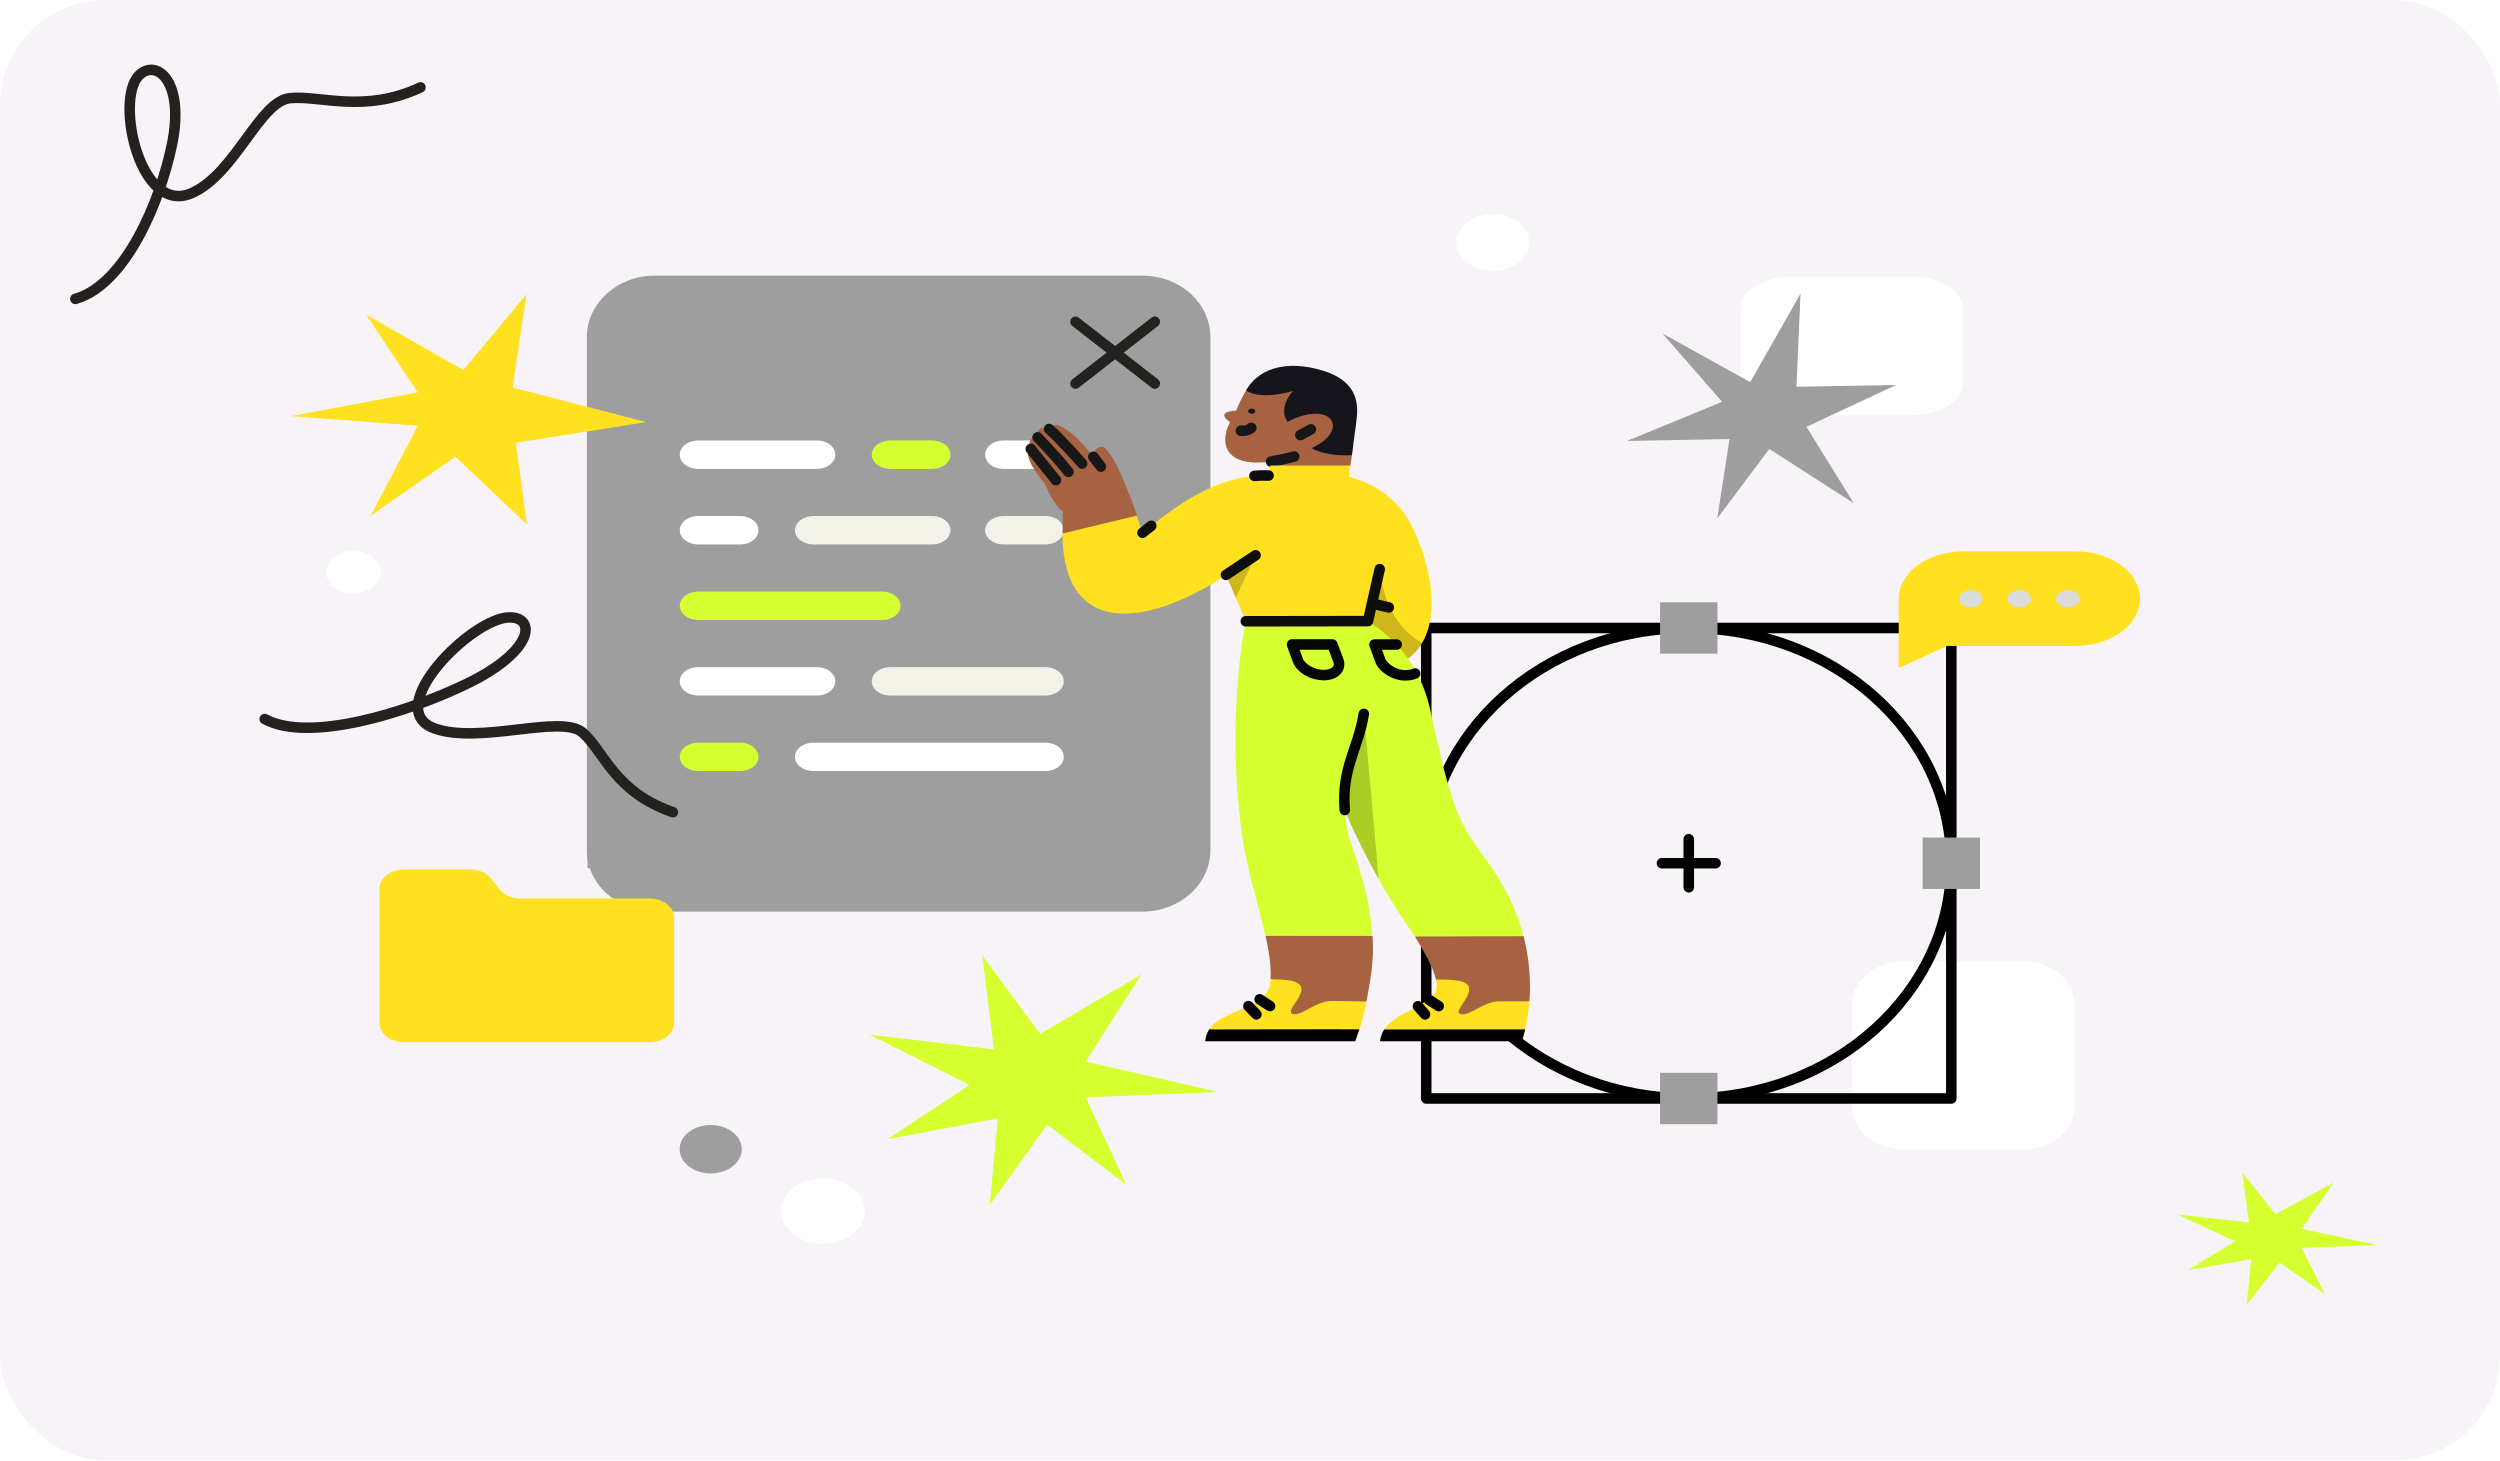 <svg width="950" height="555" viewBox="0 0 950 555" fill="none" xmlns="http://www.w3.org/2000/svg">
<g filter="url(#filter0_b_17_5)">
<g clip-path="url(#clip0_17_5)">
<path d="M950 0H0V555H950V0Z" fill="#F3E9F3" fill-opacity="0.5"/>
<path d="M723.253 365.324H768.918C779.735 365.324 788.5 372.712 788.5 381.828V420.317C788.5 429.434 779.735 436.822 768.918 436.822H723.253C712.436 436.822 703.671 429.434 703.671 420.317V381.828C703.671 372.712 712.436 365.324 723.253 365.324Z" fill="white"/>
<path d="M680.96 105.047H726.388C737.147 105.047 745.869 110.5 745.869 117.226V145.626C745.869 152.352 737.147 157.805 726.388 157.805H680.96C670.201 157.805 661.479 152.352 661.479 145.626V117.226C661.479 110.5 670.201 105.047 680.96 105.047Z" fill="white"/>
<path d="M741.496 238.63H541.967V417.422H741.496V238.63Z" stroke="black" stroke-width="4" stroke-linecap="round" stroke-linejoin="round"/>
<path d="M641.729 238.63C696.853 238.63 741.496 278.637 741.496 328.028C741.496 377.418 696.853 417.422 641.729 417.422C586.61 417.422 541.967 377.418 541.967 328.028C541.967 278.637 586.61 238.63 641.729 238.63Z" stroke="black" stroke-width="4" stroke-linecap="round" stroke-linejoin="round"/>
<path d="M752.4 318.257H730.597V337.794H752.4V318.257Z" fill="#9E9E9E"/>
<path d="M552.866 318.257H531.068V337.794H552.866V318.257Z" fill="#9E9E9E"/>
<path d="M652.633 228.863H630.83V248.396H652.633V228.863Z" fill="#9E9E9E"/>
<path d="M652.633 407.655H630.83V427.192H652.633V407.655Z" fill="#9E9E9E"/>
<path d="M641.729 318.898V337.158" stroke="black" stroke-width="4" stroke-linecap="round" stroke-linejoin="round"/>
<path d="M651.923 328.028H631.54" stroke="black" stroke-width="4" stroke-linecap="round" stroke-linejoin="round"/>
<path d="M248.863 104.738H434.097C448.387 104.738 459.954 115.163 459.954 128.089V323.103C459.954 335.979 448.387 346.403 434.097 346.403H248.863C234.573 346.403 223 335.979 223 323.103V128.089C223 115.213 234.573 104.738 248.863 104.738Z" fill="#9E9E9E"/>
<path d="M442.201 130.434H223.274V329.957H442.201V130.434Z" fill="#9E9E9E"/>
<path d="M265.234 167.383H310.478C312.312 167.393 314.07 167.961 315.37 168.974C316.671 169.987 317.395 171.356 317.413 172.781C317.395 174.21 316.671 175.579 315.37 176.592C314.07 177.605 312.312 178.173 310.478 178.183H265.234C263.405 178.173 261.648 177.605 260.348 176.592C259.047 175.579 258.317 174.21 258.305 172.781C258.317 171.356 259.047 169.987 260.348 168.974C261.648 167.961 263.405 167.393 265.234 167.383Z" fill="white"/>
<path d="M338.212 167.383H354.267C356.096 167.393 357.853 167.961 359.153 168.974C360.454 169.987 361.184 171.356 361.196 172.781C361.184 174.21 360.454 175.579 359.153 176.592C357.853 177.605 356.096 178.173 354.267 178.183H338.212C336.377 178.173 334.62 177.605 333.319 176.592C332.019 175.579 331.295 174.21 331.277 172.781C331.295 171.356 332.019 169.987 333.319 168.974C334.62 167.961 336.377 167.393 338.212 167.383Z" fill="#D5FF2E"/>
<path d="M381.265 167.383H397.32C399.154 167.393 400.912 167.961 402.206 168.974C403.507 169.987 404.237 171.356 404.255 172.781C404.237 174.21 403.507 175.579 402.206 176.592C400.912 177.605 399.154 178.173 397.32 178.183H381.265C379.436 178.173 377.673 177.605 376.378 176.592C375.078 175.579 374.348 174.21 374.336 172.781C374.348 171.356 375.078 169.987 376.378 168.974C377.673 167.961 379.436 167.393 381.265 167.383Z" fill="white"/>
<path d="M265.234 253.501H310.478C312.312 253.51 314.07 254.079 315.37 255.092C316.671 256.105 317.395 257.474 317.413 258.903C317.395 260.327 316.671 261.696 315.37 262.709C314.07 263.722 312.312 264.291 310.478 264.3H265.234C263.405 264.291 261.648 263.722 260.348 262.709C259.047 261.696 258.317 260.327 258.305 258.903C258.317 257.474 259.047 256.105 260.348 255.092C261.648 254.079 263.405 253.51 265.234 253.501Z" fill="white"/>
<path d="M338.212 253.501H397.32C399.154 253.51 400.912 254.079 402.206 255.092C403.507 256.105 404.237 257.474 404.255 258.903C404.237 260.327 403.507 261.696 402.206 262.709C400.912 263.722 399.154 264.291 397.32 264.3H338.212C336.377 264.291 334.62 263.722 333.319 262.709C332.019 261.696 331.295 260.327 331.277 258.903C331.295 257.474 332.019 256.105 333.319 255.092C334.62 254.079 336.377 253.51 338.212 253.501Z" fill="#F3F2E9"/>
<path d="M265.234 224.793H335.291C337.125 224.807 338.883 225.376 340.183 226.384C341.477 227.397 342.208 228.766 342.226 230.195C342.208 231.62 341.477 232.994 340.183 234.002C338.883 235.015 337.125 235.584 335.291 235.593H265.234C263.405 235.584 261.648 235.015 260.348 234.002C259.047 232.994 258.317 231.62 258.305 230.195C258.317 228.766 259.047 227.397 260.348 226.384C261.648 225.376 263.405 224.807 265.234 224.793Z" fill="#D5FF2E"/>
<path d="M309.023 196.091H354.267C356.096 196.1 357.853 196.669 359.153 197.682C360.454 198.69 361.184 200.064 361.196 201.488C361.184 202.917 360.454 204.286 359.153 205.299C357.853 206.307 356.096 206.876 354.267 206.89H309.023C307.188 206.876 305.431 206.307 304.131 205.299C302.83 204.286 302.1 202.917 302.088 201.488C302.1 200.064 302.83 198.69 304.131 197.682C305.431 196.669 307.188 196.1 309.023 196.091Z" fill="#F3F2E9"/>
<path d="M265.234 196.091H281.289C283.124 196.1 284.881 196.669 286.182 197.682C287.476 198.69 288.206 200.064 288.224 201.488C288.206 202.917 287.476 204.286 286.182 205.299C284.881 206.307 283.124 206.876 281.289 206.89H265.234C263.405 206.876 261.648 206.307 260.348 205.299C259.047 204.286 258.317 202.917 258.305 201.488C258.317 200.064 259.047 198.69 260.348 197.682C261.648 196.669 263.405 196.1 265.234 196.091Z" fill="white"/>
<path d="M381.265 196.091H397.32C399.154 196.1 400.912 196.669 402.206 197.682C403.507 198.69 404.237 200.064 404.255 201.488C404.237 202.917 403.507 204.286 402.206 205.299C400.912 206.307 399.154 206.876 397.32 206.89H381.265C379.436 206.876 377.673 206.307 376.378 205.299C375.078 204.286 374.348 202.917 374.336 201.488C374.348 200.064 375.078 198.69 376.378 197.682C377.673 196.669 379.436 196.1 381.265 196.091Z" fill="#F3F2E9"/>
<path d="M309.023 282.208H397.32C399.154 282.217 400.912 282.786 402.206 283.799C403.507 284.812 404.237 286.181 404.255 287.606C404.237 289.035 403.507 290.404 402.206 291.417C400.912 292.425 399.154 292.994 397.32 293.008H309.023C307.188 292.994 305.431 292.425 304.131 291.417C302.83 290.404 302.1 289.035 302.088 287.606C302.1 286.181 302.83 284.812 304.131 283.799C305.431 282.786 307.188 282.217 309.023 282.208Z" fill="white"/>
<path d="M265.234 282.208H281.289C283.124 282.217 284.881 282.786 286.182 283.799C287.476 284.812 288.206 286.181 288.224 287.606C288.206 289.035 287.476 290.404 286.182 291.417C284.881 292.425 283.124 292.994 281.289 293.008H265.234C263.405 292.994 261.648 292.425 260.348 291.417C259.047 290.404 258.317 289.035 258.305 287.606C258.317 286.181 259.047 284.812 260.348 283.799C261.648 282.786 263.405 282.217 265.234 282.208Z" fill="#D5FF2E"/>
<path d="M408.684 122.271L438.817 145.743" stroke="#23221F" stroke-width="4" stroke-linecap="round" stroke-linejoin="round"/>
<path d="M438.817 122.271L408.684 145.743" stroke="#23221F" stroke-width="4" stroke-linecap="round" stroke-linejoin="round"/>
<path d="M246.763 396.039H153.514C148.378 396.039 144.186 392.778 144.186 388.777V337.671C144.186 333.671 148.378 330.405 153.514 330.405H178.719C182.026 330.405 185.072 331.774 186.758 333.985L189.662 337.829C191.354 340.039 194.394 341.408 197.707 341.408H246.828C251.964 341.408 256.156 344.669 256.156 348.67V388.777C256.156 392.778 251.964 396.039 246.763 396.039C246.828 396.039 246.828 396.039 246.763 396.039Z" fill="#FFE11F"/>
<path d="M721.501 253.864L739.88 245.449H788.747C795.231 245.443 801.447 243.551 806.031 240.185C810.619 236.815 813.191 232.25 813.2 227.488C813.191 222.73 810.619 218.165 806.031 214.796C801.447 211.43 795.231 209.537 788.747 209.531H745.955C739.471 209.537 733.254 211.43 728.666 214.796C724.082 218.165 721.506 222.73 721.501 227.488V253.864Z" fill="#FFE11F"/>
<path d="M748.896 230.802C751.388 230.802 753.404 229.319 753.404 227.489C753.404 225.662 751.388 224.178 748.896 224.178C746.404 224.178 744.388 225.662 744.388 227.489C744.388 229.319 746.404 230.802 748.896 230.802Z" fill="#DBDBDB"/>
<path d="M767.311 230.802C769.803 230.802 771.818 229.319 771.818 227.489C771.818 225.662 769.803 224.178 767.311 224.178C764.823 224.178 762.803 225.662 762.803 227.489C762.803 229.319 764.823 230.802 767.311 230.802Z" fill="#DBDBDB"/>
<path d="M785.805 230.802C788.297 230.802 790.313 229.319 790.313 227.489C790.313 225.662 788.297 224.178 785.805 224.178C783.313 224.178 781.297 225.662 781.297 227.489C781.297 229.319 783.313 230.802 785.805 230.802Z" fill="#DBDBDB"/>
<path d="M100.587 273.236C117.355 282.379 154.583 270.882 177.502 259.782C202.991 247.414 203.834 234.483 193.545 234.612C179.235 234.788 144.525 269.577 165.264 276.848C182.364 282.902 213.168 271.363 221.326 278.328C229.49 285.298 233.29 300.884 255.704 308.635" stroke="#23221F" stroke-width="4" stroke-linecap="round" stroke-linejoin="round"/>
<path d="M28.643 113.582C47.668 108.144 60.904 76.632 65.384 54.773C70.346 30.448 59.088 21.988 52.649 28.834C43.691 38.352 53.305 82.449 73.153 73.254C89.572 65.71 98.675 38.397 110.227 37.29C121.787 36.182 138.426 43.212 159.779 33.21" stroke="#23221F" stroke-width="4" stroke-linecap="round" stroke-linejoin="round"/>
<path d="M310.145 448.019C301.465 449.124 295.575 455.498 296.994 462.259C298.407 469.021 306.595 473.605 315.275 472.504C323.95 471.403 329.84 465.025 328.427 458.263C327.008 451.502 318.826 446.918 310.145 448.019Z" fill="white"/>
<path d="M268.161 427.628C261.731 428.446 257.367 433.168 258.418 438.182C259.463 443.191 265.531 446.59 271.967 445.776C278.397 444.957 282.762 440.231 281.711 435.222C280.666 430.208 274.597 426.809 268.161 427.628Z" fill="#9E9E9E"/>
<path d="M134.306 225.469C140.03 225.469 144.673 221.857 144.673 217.393C144.673 212.935 140.03 209.318 134.306 209.318C128.582 209.318 123.939 212.935 123.939 217.393C123.939 221.857 128.582 225.469 134.306 225.469Z" fill="white"/>
<path d="M567.239 81.289C574.904 81.289 581.115 86.131 581.115 92.098C581.115 94.794 579.809 97.291 577.719 99.188C575.124 101.468 571.443 102.879 567.239 102.879C562.341 102.879 558.036 100.881 555.584 97.971C554.188 96.288 553.363 94.253 553.363 92.098C553.363 86.131 559.58 81.289 567.239 81.289Z" fill="white"/>
<path d="M665.065 145.22L684.196 111.606L682.658 146.969L720.557 146.28L686.44 162.19L704.443 191.253L672.327 170.607L652.555 197.002L657.216 166.833L618.254 167.568L654.384 152.671L631.714 126.688L665.065 145.22Z" fill="#9E9E9E"/>
<path d="M194.792 147.255L245.634 160.395L196.009 168.225L200.224 199.305L173.06 173.535L140.867 195.957L158.792 161.782L110.544 158.119L158.709 149.087L139.169 119.593L176.065 140.623L200.064 111.823L194.792 147.255Z" fill="#FFE11F"/>
<path d="M379.163 425.01L376.123 457.82L397.943 427.378L428.028 450.244L412.532 417.009L462.793 414.927L412.532 403.374L433.74 370.282L395.271 392.866L373.267 363.132L377.702 398.781L330.357 393.148L368.404 412.277L337.286 432.872L379.163 425.01Z" fill="#D5FF2E"/>
<path d="M855.458 478.468L853.713 495.908L866.235 479.727L883.5 491.881L874.607 474.215L903.45 473.108L874.607 466.967L886.778 449.376L864.702 461.381L852.075 445.576L854.62 464.526L827.45 461.531L849.284 471.7L831.426 482.647L855.458 478.468Z" fill="#D5FF2E"/>
<path d="M554.975 388.527C558.352 389.126 580.424 380.784 581.2 380.5C581.2 380.5 581.2 380.5 581.2 380.47C581.807 372.222 581.027 363.818 578.951 355.728C578.951 355.728 578.951 355.695 578.91 355.695L557.184 352.527L537.753 355.85C537.707 355.85 537.707 355.883 537.707 355.883C541.863 362.75 544.852 368.208 545.627 372.189C545.673 372.314 551.599 387.932 554.975 388.527Z" fill="#A66241"/>
<path d="M491.184 386.96C494.433 387.525 518.408 380.784 519.229 380.533C519.229 380.533 519.275 380.533 519.275 380.5C520.356 374.166 521.524 368.959 521.739 361.778C521.784 359.771 521.652 357.734 521.565 355.665C521.565 355.665 521.565 355.632 521.524 355.632L502.308 353.718L480.928 355.569C480.887 355.569 480.887 355.602 480.887 355.602C482.014 360.68 482.79 365.385 482.876 369.243C482.876 370.278 482.876 371.187 482.835 372.096C482.835 372.129 482.835 372.129 482.876 372.129C489.328 372.284 487.767 386.332 491.184 386.96Z" fill="#A66241"/>
<path d="M419.428 169.95C418.52 169.292 415.189 170.235 415.536 173.557C415.536 173.587 415.49 173.62 415.449 173.587C411.512 168.195 401.256 157.47 398.701 163.021C398.701 163.051 398.655 163.051 398.655 163.051C395.238 161.546 393.55 163.993 394.371 166.155C394.371 166.188 394.371 166.188 394.33 166.188C390.52 166.218 390.908 168.978 391.775 170.545V170.578C387.537 172.489 396.452 183.34 397.013 183.717C398.267 186.54 400.476 191.84 403.938 194.379C403.938 194.379 403.938 194.379 403.938 194.412C403.765 197.328 403.719 200.151 403.806 202.69C403.806 202.723 403.806 202.723 403.852 202.723L417.913 203.318C417.913 203.318 417.913 203.318 417.959 203.318L432.065 195.949V195.916C429.036 187.294 423.757 173.088 419.428 169.95Z" fill="#A66241"/>
<path d="M473.528 148.375C478.638 140.252 491.618 137.931 504.602 143.013C515.725 147.466 514.297 152.389 513.517 158.974C513.303 160.7 514.384 167.725 513.732 172.992C513.558 174.437 513.303 175.752 513.129 176.88L512.997 177.29L482.79 177.915C482.749 177.915 482.703 176.943 482.703 176.943L483.009 175.438C483.009 175.409 482.963 175.409 482.963 175.409C466.215 177.667 462.971 169.23 467.383 160.419V160.386C463.879 157.91 464.572 156.31 469.764 156.029C469.764 156.029 469.81 156.029 469.81 155.995C470.371 154.114 472.406 150.131 473.528 148.375Z" fill="#A66241"/>
<path opacity="0.2" d="M483.004 175.438L482.699 176.88V176.913L482.352 180.361C482.352 180.394 482.397 180.394 482.438 180.394L491.832 173.494C491.873 173.465 491.832 173.432 491.787 173.432C486.855 174.747 483.351 175.346 483.004 175.438C483.004 175.409 483.004 175.409 483.004 175.438Z" fill="#171717"/>
<path d="M471.534 163.679C471.534 163.679 473.743 164.056 475.517 162.581" stroke="#171717" stroke-width="4" stroke-linecap="round" stroke-linejoin="round"/>
<path d="M483.004 175.409C484.733 175.095 490.144 174.027 491.787 173.465" stroke="#171717" stroke-width="4" stroke-linecap="round" stroke-linejoin="round"/>
<path d="M494.127 165.342L498.151 163.146" stroke="#171717" stroke-width="4" stroke-linecap="round" stroke-linejoin="round"/>
<path d="M475.645 155.275C477.42 155.304 477.42 157.189 475.645 157.219C473.87 157.189 473.87 155.304 475.645 155.275Z" fill="#17151C"/>
<path d="M515.42 160.197C516.287 153.645 515.986 145.991 504.862 141.571C491.577 136.771 479.067 138.592 473.528 148.345V148.375C473.834 148.626 478.419 152.17 491.271 148.593C491.317 148.593 491.358 148.626 491.317 148.626C488.849 151.228 486.426 156.247 489.241 160.231C489.241 160.26 489.282 160.26 489.328 160.231C506.377 151.575 513.129 163.586 498.416 170.264C498.37 170.264 498.37 170.294 498.416 170.327C504.256 173.557 513.084 173.025 513.691 172.962L513.732 172.929C514.425 167.944 515.119 161.923 515.42 160.197Z" fill="#17151C"/>
<path d="M532.209 193.251C526.018 186.352 520.393 183.34 512.605 181.145L512.559 181.115L513.125 176.943C513.125 176.913 513.125 176.913 513.079 176.913H482.744C482.699 176.913 482.699 176.913 482.699 176.943L482.051 180.708C482.051 180.738 482.01 180.738 482.01 180.738C462.232 179.892 445.57 193.314 434.146 202.472C434.1 202.502 434.059 202.472 434.059 202.472C433.927 202.062 433.192 199.586 431.979 195.979C431.979 195.949 431.938 195.949 431.938 195.949L403.765 202.723L403.719 202.753C403.893 236.465 427.22 239.444 455.092 224.894C458.942 222.98 462.533 220.847 465.822 218.434C465.863 218.401 465.863 218.434 465.909 218.434L469.586 227.089L473.396 236.058L473.437 236.088L498.84 239.695L519.832 236.151H519.873L525.977 241.672C526.064 241.92 529.828 253.399 533.291 251.392C536.448 249.54 538.829 247.064 540.476 244.211C549.606 228.626 538.962 200.839 532.209 193.251Z" fill="#FFE11F"/>
<path opacity="0.2" d="M540.431 244.241C526.15 236.716 524.549 218.715 524.376 216.268C524.376 216.238 524.289 216.238 524.289 216.268C523.294 220.784 520.826 232.012 519.918 236.058V236.088L525.977 241.798C526.064 241.953 532.077 252.711 535.106 250.294C538.483 247.881 540.344 244.588 540.517 244.304C540.431 244.274 540.431 244.274 540.431 244.241Z" fill="#0E0E0E"/>
<path d="M568.822 332.741C557.051 314.458 553.675 317.999 543.674 270.617C540.171 254.027 531.516 243.646 519.873 236.058C519.873 236.058 519.873 236.058 519.832 236.058H505.592H473.396C473.396 236.058 473.35 236.058 473.35 236.088C473.136 237.156 465.562 273.784 472.182 318.597C473.61 328.35 476.986 339.859 479.541 350.24C480.016 352.121 480.449 353.781 480.796 355.602C480.796 355.602 480.796 355.632 480.837 355.632L521.433 355.665C521.474 355.665 521.474 355.665 521.474 355.632C520.913 345.188 518.317 334.245 512.559 318.062C511.61 314.521 510.784 307.84 510.958 307.84C514.507 316.181 518.791 325.057 523.815 333.931C527.88 341.145 532.469 348.418 537.616 355.85C537.616 355.85 537.616 355.883 537.661 355.883C538.743 355.883 577.258 355.758 578.859 355.758C578.905 355.758 578.905 355.728 578.905 355.728C576.911 347.697 573.494 340.14 568.822 332.741Z" fill="#D5FF2E"/>
<path d="M569.689 380.5C563.763 380.5 558.698 386.021 555.281 385.423C551.818 384.828 558.265 379.905 558.265 375.921C558.265 372.41 552.726 372.251 545.714 372.222C545.673 372.222 545.673 372.251 545.673 372.251C546.321 375.263 545.846 377.584 543.725 379.151C537.319 384.044 531.347 385.172 527.063 389.813C526.716 390.223 526.242 390.66 526.023 391.162C526.023 391.195 526.023 391.195 526.068 391.195C527.971 391.258 576.14 392.511 577.135 392.544C577.135 392.544 577.135 392.544 577.176 392.544L579.558 391.162C579.558 391.162 579.558 391.162 579.558 391.132C580.338 387.588 580.899 384.044 581.159 380.5C581.159 380.47 581.159 380.47 581.113 380.47L569.689 380.5Z" fill="#FFE11F"/>
<path d="M502.96 256.536C507.198 256.536 509.708 254.057 508.585 250.985L506.29 244.902H490.97L493.219 250.985C494.433 254.057 498.758 256.536 502.96 256.536Z" stroke="#050602" stroke-width="4" stroke-linecap="round" stroke-linejoin="round"/>
<path d="M530.736 244.932H522.3L524.549 251.048C525.717 254.09 530.348 256.629 533.724 256.629C535.499 256.629 536.794 256.377 537.748 255.941" stroke="#050602" stroke-width="4" stroke-linecap="round" stroke-linejoin="round"/>
<path d="M473.396 236.088L519.832 236.025L524.289 216.268" stroke="#0E0E0E" stroke-width="4" stroke-linecap="round" stroke-linejoin="round"/>
<path d="M521.647 229.41L527.752 230.822" stroke="#0E0E0E" stroke-width="4" stroke-linecap="round" stroke-linejoin="round"/>
<path d="M434.146 202.472L437.481 199.804" stroke="#0E0E0E" stroke-width="4" stroke-linecap="round" stroke-linejoin="round"/>
<path opacity="0.2" d="M465.868 218.434L469.55 227.026C469.55 227.056 469.636 227.056 469.636 227.026L477.21 211.031C477.21 211.002 477.164 210.969 477.123 211.002L465.868 218.434C465.868 218.401 465.868 218.401 465.868 218.434Z" fill="#0E0E0E"/>
<path d="M465.868 218.463L477.123 211.002" stroke="#0E0E0E" stroke-width="4" stroke-linecap="round" stroke-linejoin="round"/>
<path d="M482.055 180.708C482.055 180.708 478.985 180.612 476.69 180.834" stroke="#0E0E0E" stroke-width="4" stroke-linecap="round" stroke-linejoin="round"/>
<path d="M518.235 271.274C516.2 284.383 509.708 291.815 511.008 307.81" stroke="#050602" stroke-width="4" stroke-linecap="round" stroke-linejoin="round"/>
<path d="M398.66 163.021C402.989 166.783 411.211 176.159 411.211 176.159" stroke="#171717" stroke-width="4" stroke-linecap="round" stroke-linejoin="round"/>
<path d="M394.284 166.188C396.452 168.383 402.51 174.906 406.014 179.297" stroke="#171717" stroke-width="4" stroke-linecap="round" stroke-linejoin="round"/>
<path d="M391.688 170.578C391.688 170.578 398.226 178.701 401.256 182.464" stroke="#171717" stroke-width="4" stroke-linecap="round" stroke-linejoin="round"/>
<path d="M505.985 380.374C500.054 380.374 494.903 385.958 491.527 385.36C485.988 384.074 506.546 371.594 482.872 372.189C482.831 372.189 482.831 372.189 482.831 372.222C482.959 383.165 464.262 383.479 459.503 391.162C459.503 391.162 459.503 391.162 459.503 391.195C459.549 391.288 459.805 391.916 459.85 392.042C459.85 392.042 459.85 392.071 459.891 392.071L515.374 392.385H515.415L516.629 391.225C517.71 387.714 518.618 384.137 519.311 380.596C519.311 380.563 519.311 380.563 519.27 380.563C518.358 380.5 505.985 380.374 505.985 380.374Z" fill="#FFE11F"/>
<path d="M415.454 173.587C416.489 174.969 418.351 177.32 418.351 177.32" stroke="#171717" stroke-width="4" stroke-linecap="round" stroke-linejoin="round"/>
<path d="M478.674 379.746L482.612 382.318" stroke="black" stroke-width="4" stroke-linecap="round" stroke-linejoin="round"/>
<path d="M474.395 382.318L477.424 385.456" stroke="black" stroke-width="4" stroke-linecap="round" stroke-linejoin="round"/>
<path d="M542.99 379.905L546.708 382.318" stroke="black" stroke-width="4" stroke-linecap="round" stroke-linejoin="round"/>
<path d="M538.829 382.381L541.512 385.456" stroke="black" stroke-width="4" stroke-linecap="round" stroke-linejoin="round"/>
<path d="M524.503 395.678H578.253C578.253 395.678 578.298 395.678 578.298 395.648C578.385 395.46 578.946 393.86 579.553 391.195C579.553 391.162 579.553 391.162 579.512 391.162L526.018 391.195C526.018 391.195 525.977 391.195 525.977 391.225C525.11 392.607 524.549 394.111 524.417 395.648C524.462 395.648 524.503 395.678 524.503 395.678Z" fill="black"/>
<path d="M459.462 391.195C458.596 392.607 458.075 394.141 457.989 395.648C457.989 395.678 457.989 395.678 458.034 395.678H514.941C514.941 395.678 514.986 395.678 514.986 395.648C515.073 395.46 515.634 393.986 516.542 391.195C516.542 391.162 516.542 391.162 516.501 391.162C514.681 391.07 460.845 391.195 459.462 391.195C459.462 391.162 459.462 391.162 459.462 391.195Z" fill="black"/>
<path opacity="0.2" d="M511.008 307.839C512.737 311.853 514.904 316.901 517.24 321.417C519.316 325.494 521.739 330.294 523.773 333.776C523.773 333.805 523.86 333.805 523.86 333.776C523.559 330.357 519.188 280.713 518.235 271.337C518.235 271.304 518.148 271.304 518.148 271.337C516.547 283.13 510.447 293.855 511.008 307.839Z" fill="#050602"/>
</g>
</g>
<defs>
<filter id="filter0_b_17_5" x="-10" y="-10" width="970" height="575" filterUnits="userSpaceOnUse" color-interpolation-filters="sRGB">
<feFlood flood-opacity="0" result="BackgroundImageFix"/>
<feGaussianBlur in="BackgroundImageFix" stdDeviation="5"/>
<feComposite in2="SourceAlpha" operator="in" result="effect1_backgroundBlur_17_5"/>
<feBlend mode="normal" in="SourceGraphic" in2="effect1_backgroundBlur_17_5" result="shape"/>
</filter>
<clipPath id="clip0_17_5">
<rect width="950" height="555" rx="40" fill="white"/>
</clipPath>
</defs>
</svg>
